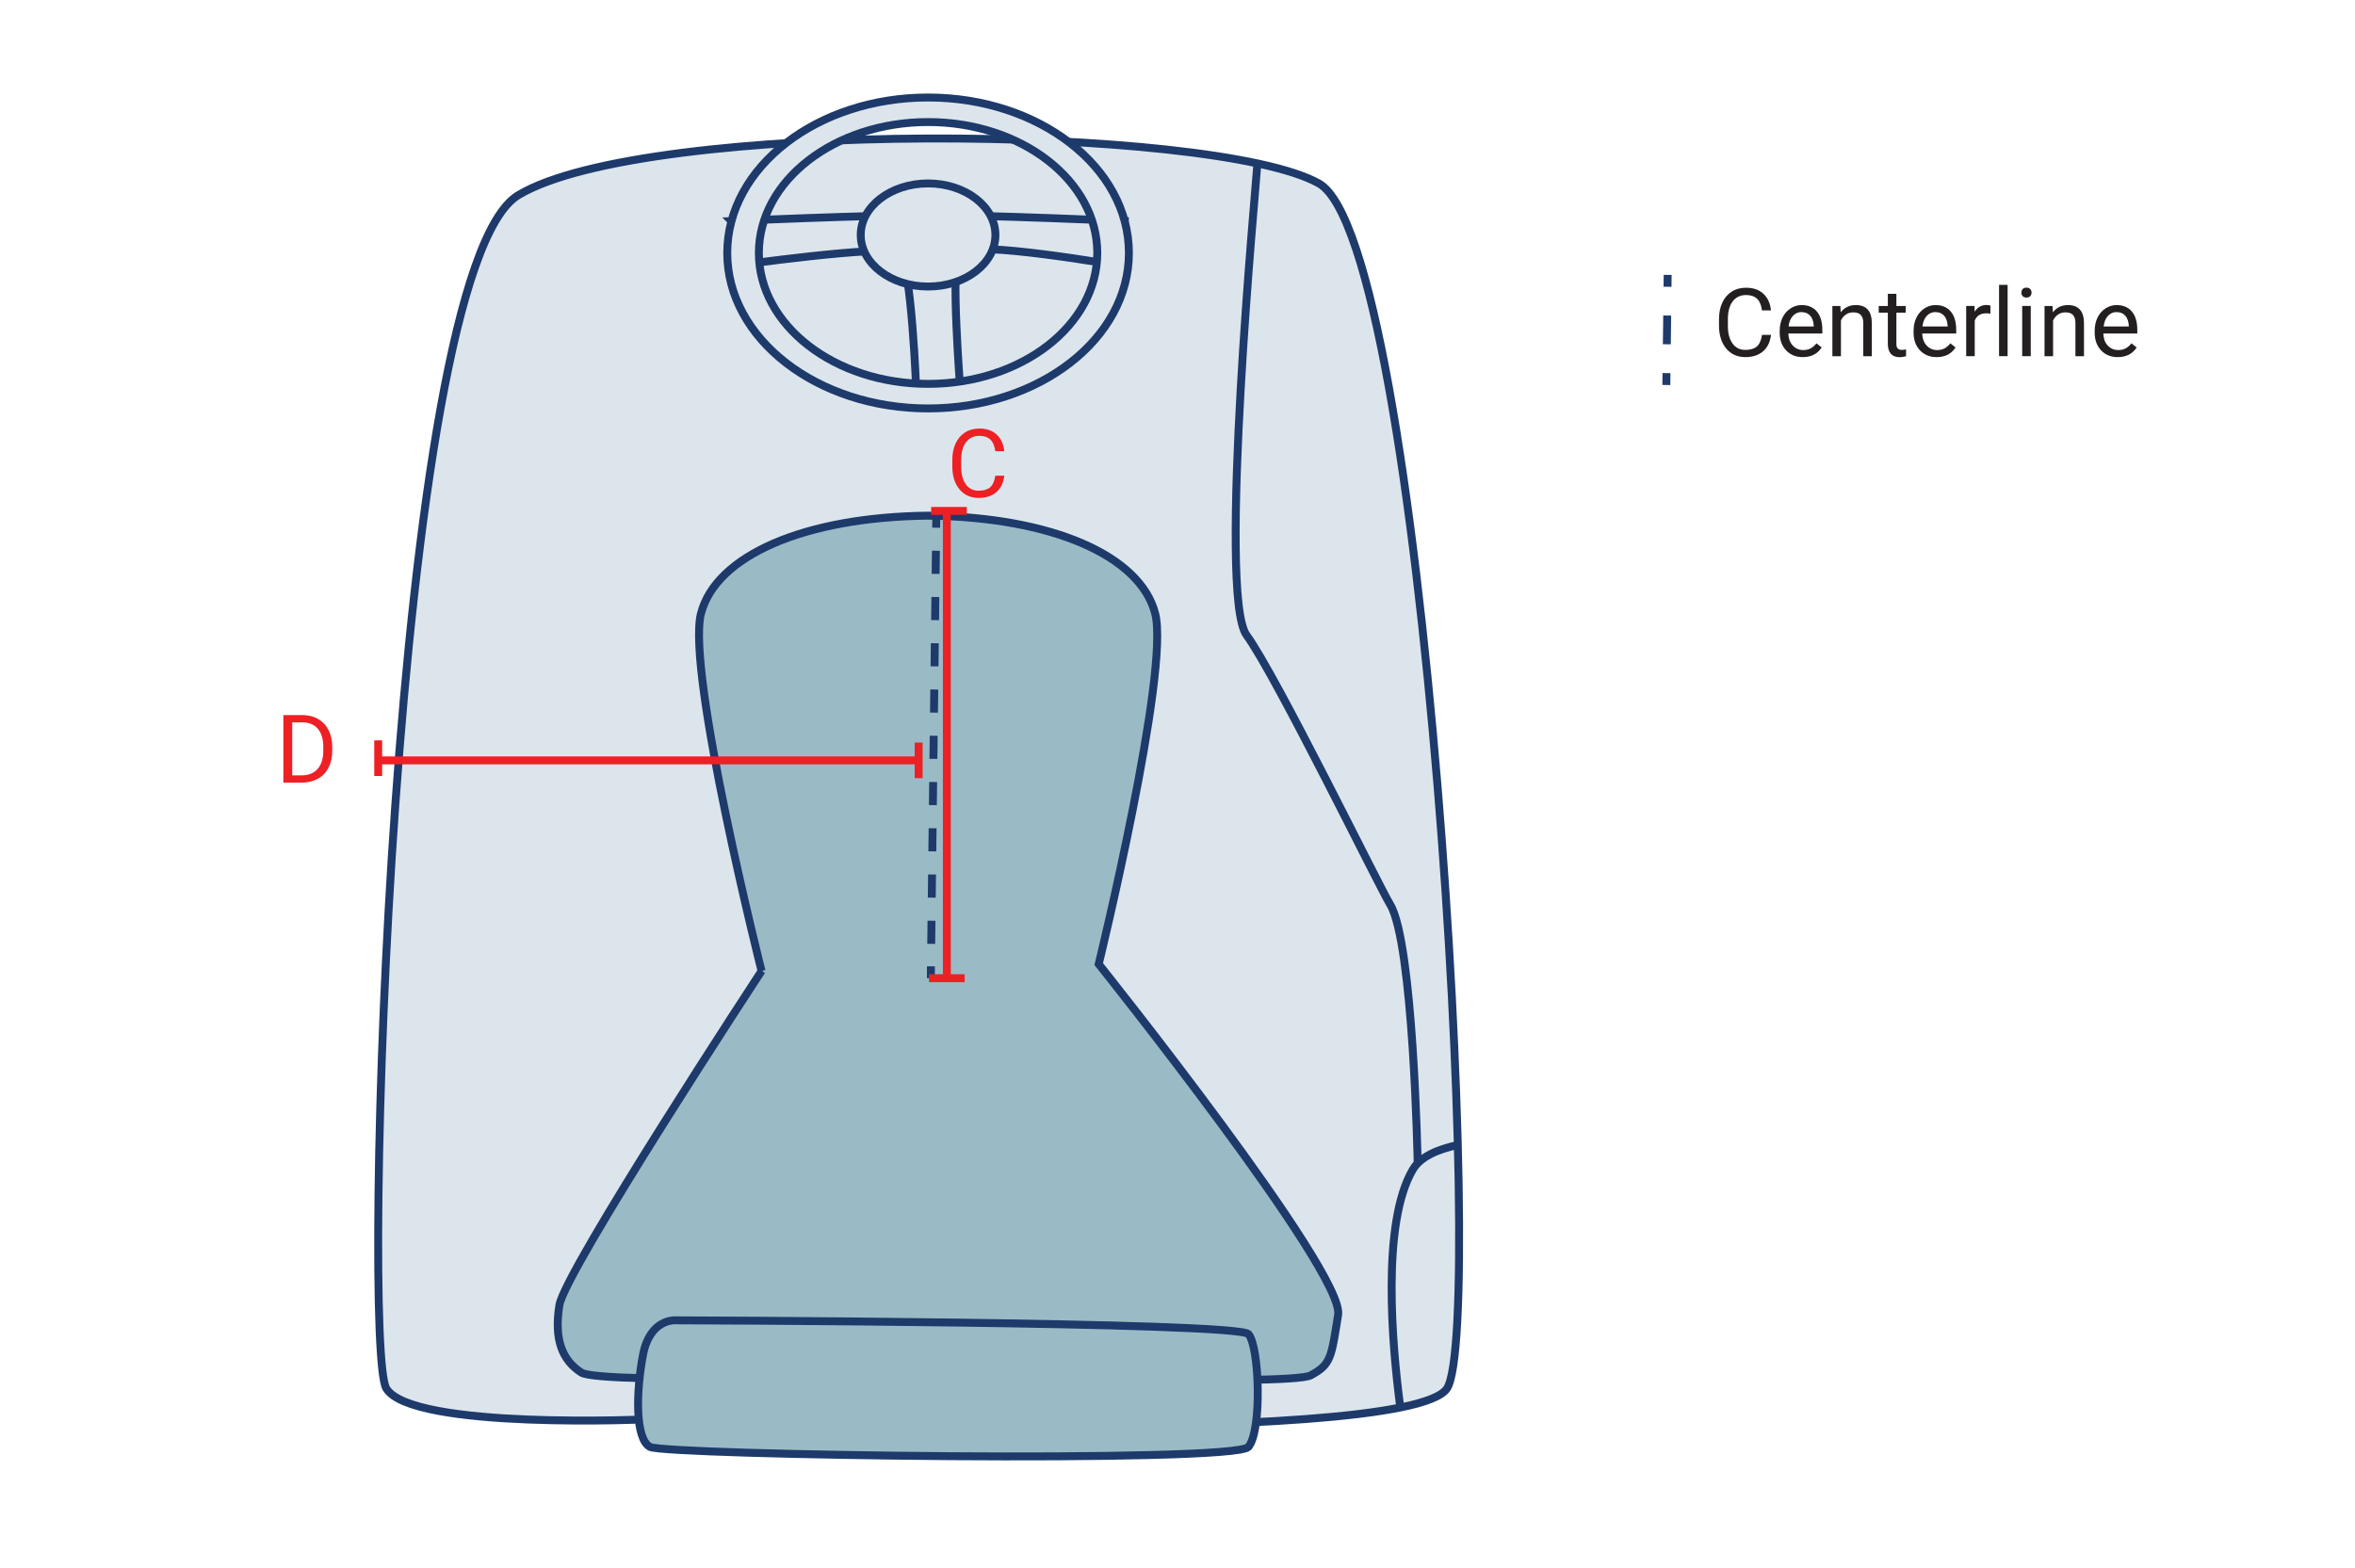 <?xml version="1.0" encoding="UTF-8"?><svg id="Layer_1" xmlns="http://www.w3.org/2000/svg" viewBox="0 0 297.27 198"><defs><style>.cls-1{fill:#dce5ec;}.cls-1,.cls-2,.cls-3,.cls-4,.cls-5,.cls-6{stroke-miterlimit:10;}.cls-1,.cls-3,.cls-4,.cls-5,.cls-6{stroke:#1d3a6b;}.cls-2{stroke:#ed2024;}.cls-2,.cls-7{fill:#ed2024;}.cls-3,.cls-4,.cls-6{fill:none;}.cls-4{stroke-dasharray:0 0 3.63 3.63;}.cls-8{fill:#231f20;}.cls-8,.cls-7{stroke-width:0px;}.cls-5{fill:#9abbc6;}.cls-6{stroke-dasharray:0 0 2.92 2.92;}</style></defs><path class="cls-1" d="M82.1,179.2s-30.17,1.39-33.34-3.9c-3.17-5.29.66-141.03,16.67-150.66,16.01-9.64,87.71-8.94,101.05-1.48,13.33,7.47,21.2,144.4,16.18,152.14-5.03,7.74-100.55,3.9-100.55,3.9Z"/><path class="cls-8" d="M223.56,42.26c-.11.9-.44,1.6-1,2.09s-1.31.74-2.24.74c-1.01,0-1.82-.36-2.42-1.08s-.91-1.69-.91-2.9v-.82c0-.79.14-1.49.42-2.09s.68-1.06,1.2-1.39,1.12-.48,1.8-.48c.91,0,1.63.25,2.18.76s.87,1.21.96,2.1h-1.13c-.1-.68-.31-1.18-.64-1.48s-.78-.46-1.37-.46c-.72,0-1.28.27-1.69.8-.41.53-.61,1.29-.61,2.27v.83c0,.93.19,1.66.58,2.21.39.55.93.82,1.62.82.62,0,1.1-.14,1.44-.42s.56-.78.67-1.48h1.13Z"/><path class="cls-8" d="M227.56,45.09c-.86,0-1.56-.28-2.1-.85s-.81-1.32-.81-2.26v-.2c0-.63.12-1.19.36-1.68s.58-.88,1.01-1.16.9-.42,1.4-.42c.82,0,1.46.27,1.92.81s.69,1.32.69,2.33v.45h-4.29c.02.62.2,1.13.55,1.51s.79.58,1.33.58c.38,0,.71-.08.97-.23s.5-.36.7-.62l.66.52c-.53.82-1.33,1.22-2.39,1.22ZM227.42,39.4c-.44,0-.8.16-1.1.48s-.48.76-.55,1.34h3.18v-.08c-.03-.55-.18-.98-.45-1.28s-.62-.45-1.08-.45Z"/><path class="cls-8" d="M232.31,38.63l.04.8c.48-.61,1.12-.91,1.9-.91,1.34,0,2.02.76,2.03,2.27v4.19h-1.08v-4.2c0-.46-.11-.79-.31-1.01s-.52-.33-.96-.33c-.35,0-.66.09-.93.28s-.47.43-.62.74v4.52h-1.08v-6.34h1.03Z"/><path class="cls-8" d="M239.38,37.1v1.54h1.18v.84h-1.18v3.94c0,.25.05.45.16.57s.29.19.54.19c.12,0,.3-.02.52-.07v.87c-.29.08-.56.12-.83.12-.48,0-.85-.15-1.1-.44s-.37-.71-.37-1.25v-3.93h-1.15v-.84h1.15v-1.54h1.08Z"/><path class="cls-8" d="M244.46,45.09c-.86,0-1.56-.28-2.1-.85s-.81-1.32-.81-2.26v-.2c0-.63.12-1.19.36-1.68s.58-.88,1.01-1.16.9-.42,1.4-.42c.82,0,1.46.27,1.92.81s.69,1.32.69,2.33v.45h-4.29c.02.62.2,1.13.55,1.51s.79.58,1.33.58c.38,0,.71-.08.97-.23s.5-.36.7-.62l.66.52c-.53.82-1.33,1.22-2.39,1.22ZM244.32,39.4c-.44,0-.8.16-1.1.48s-.48.76-.55,1.34h3.18v-.08c-.03-.55-.18-.98-.45-1.28s-.62-.45-1.08-.45Z"/><path class="cls-8" d="M251.25,39.6c-.16-.03-.34-.04-.53-.04-.71,0-1.19.3-1.45.91v4.5h-1.08v-6.34h1.05l.02.73c.36-.57.86-.85,1.51-.85.21,0,.37.03.48.08v1.01Z"/><path class="cls-8" d="M253.42,44.97h-1.08v-9h1.08v9Z"/><path class="cls-8" d="M255.16,36.95c0-.18.05-.32.16-.45s.27-.18.48-.18.37.06.48.18.16.27.16.45-.05.32-.16.44-.27.18-.48.18-.37-.06-.48-.18-.16-.26-.16-.44ZM256.34,44.97h-1.08v-6.34h1.08v6.34Z"/><path class="cls-8" d="M259.09,38.63l.04.8c.48-.61,1.12-.91,1.9-.91,1.34,0,2.02.76,2.03,2.27v4.19h-1.08v-4.2c0-.46-.11-.79-.31-1.01s-.52-.33-.96-.33c-.35,0-.66.09-.93.28s-.47.43-.62.74v4.52h-1.08v-6.34h1.03Z"/><path class="cls-8" d="M267.32,45.09c-.86,0-1.56-.28-2.1-.85s-.81-1.32-.81-2.26v-.2c0-.63.12-1.19.36-1.68s.58-.88,1.01-1.16.9-.42,1.4-.42c.82,0,1.46.27,1.92.81s.69,1.32.69,2.33v.45h-4.29c.02.62.2,1.13.55,1.51s.79.58,1.33.58c.38,0,.71-.08.97-.23s.5-.36.7-.62l.66.52c-.53.82-1.33,1.22-2.39,1.22ZM267.19,39.4c-.44,0-.8.16-1.1.48s-.48.76-.55,1.34h3.18v-.08c-.03-.55-.18-.98-.45-1.28s-.62-.45-1.08-.45Z"/><path class="cls-7" d="M126.78,60.04c-.11.9-.44,1.6-1,2.09s-1.31.74-2.24.74c-1.01,0-1.82-.36-2.42-1.08s-.91-1.69-.91-2.9v-.82c0-.79.14-1.49.42-2.09s.68-1.06,1.2-1.39,1.12-.48,1.8-.48c.91,0,1.63.25,2.18.76s.87,1.21.96,2.1h-1.13c-.1-.68-.31-1.18-.64-1.48s-.78-.46-1.37-.46c-.72,0-1.28.27-1.69.8-.41.53-.61,1.29-.61,2.27v.83c0,.93.19,1.66.58,2.21.39.55.93.82,1.62.82.62,0,1.1-.14,1.44-.42s.56-.78.67-1.48h1.13Z"/><path class="cls-7" d="M35.77,98.82v-8.53h2.41c.74,0,1.4.16,1.97.49s1.01.79,1.32,1.4.47,1.3.47,2.09v.54c0,.8-.16,1.51-.47,2.12s-.75,1.07-1.33,1.39-1.25.49-2.01.5h-2.36ZM36.89,91.21v6.69h1.18c.87,0,1.54-.27,2.02-.81.48-.54.72-1.31.72-2.3v-.5c0-.97-.23-1.72-.68-2.26-.46-.54-1.1-.81-1.94-.82h-1.31Z"/><path class="cls-5" d="M96.13,122.6s-9.55-37.86-7.64-45.16c1.91-7.29,13.03-12.16,28.66-12.33,15.63.17,26.75,5.04,28.66,12.33,1.91,7.29-7.12,44.29-7.12,44.29,0,0,31.09,38.91,30.22,44.29s-.87,6.25-3.47,7.64-47.59,0-47.59,0c0,0-42.03,1.22-44.46-.35-2.43-1.56-3.47-4.17-2.78-8.51s25.53-42.21,25.53-42.21Z"/><path class="cls-5" d="M85.16,166.71s-3.13-.17-3.99,4.34c-.87,4.52-1.04,10.59.87,11.64s73.82,2.08,75.55,0c1.74-2.08,1.39-12.68,0-14.24-1.39-1.56-72.43-1.74-72.43-1.74Z"/><path class="cls-1" d="M92.33,27.91s17.18-.75,24.82-.75,24.82.75,24.82.75l-.42,5.68s-19.11-3.39-20.49-1.65c-1.1,1.37.16,17.28.16,17.28l-5.55.4s-.6-16.54-2.17-17.67-21.16,1.65-21.16,1.65v-5.68Z"/><path class="cls-1" d="M117.15,12.31c-14,0-25.35,8.79-25.35,19.63s11.35,19.63,25.35,19.63,25.35-8.79,25.35-19.63-11.35-19.63-25.35-19.63ZM117.15,48.47c-11.8,0-21.36-7.4-21.36-16.53s9.56-16.53,21.36-16.53,21.36,7.4,21.36,16.53-9.56,16.53-21.36,16.53Z"/><ellipse class="cls-1" cx="117.15" cy="29.67" rx="8.5" ry="6.51"/><path class="cls-1" d="M178.95,146.77s-.54-27.82-3.48-32.58c-1.35-2.19-14.37-28.87-18.11-33.98s1.29-57.87,1.33-59.21"/><path class="cls-3" d="M184.02,144.57c-2.62.56-4.74,1.52-5.67,3.09-4.01,6.76-2.6,22.31-1.64,29.67"/><line class="cls-3" x1="118.19" y1="65.13" x2="118.17" y2="66.63"/><line class="cls-6" x1="118.14" y1="69.54" x2="117.53" y2="120.55"/><line class="cls-3" x1="117.51" y1="122.01" x2="117.5" y2="123.51"/><line class="cls-3" x1="210.51" y1="34.71" x2="210.49" y2="36.21"/><line class="cls-4" x1="210.45" y1="39.84" x2="210.38" y2="45.29"/><line class="cls-3" x1="210.36" y1="47.11" x2="210.34" y2="48.61"/><line class="cls-2" x1="119.52" y1="64.51" x2="119.52" y2="123.21"/><line class="cls-2" x1="117.27" y1="123.51" x2="121.77" y2="123.51"/><line class="cls-2" x1="117.54" y1="64.51" x2="122.04" y2="64.51"/><line class="cls-2" x1="47.74" y1="96.01" x2="115.62" y2="96.01"/><line class="cls-2" x1="115.96" y1="98.26" x2="115.96" y2="93.76"/><line class="cls-2" x1="47.74" y1="97.98" x2="47.74" y2="93.48"/></svg>